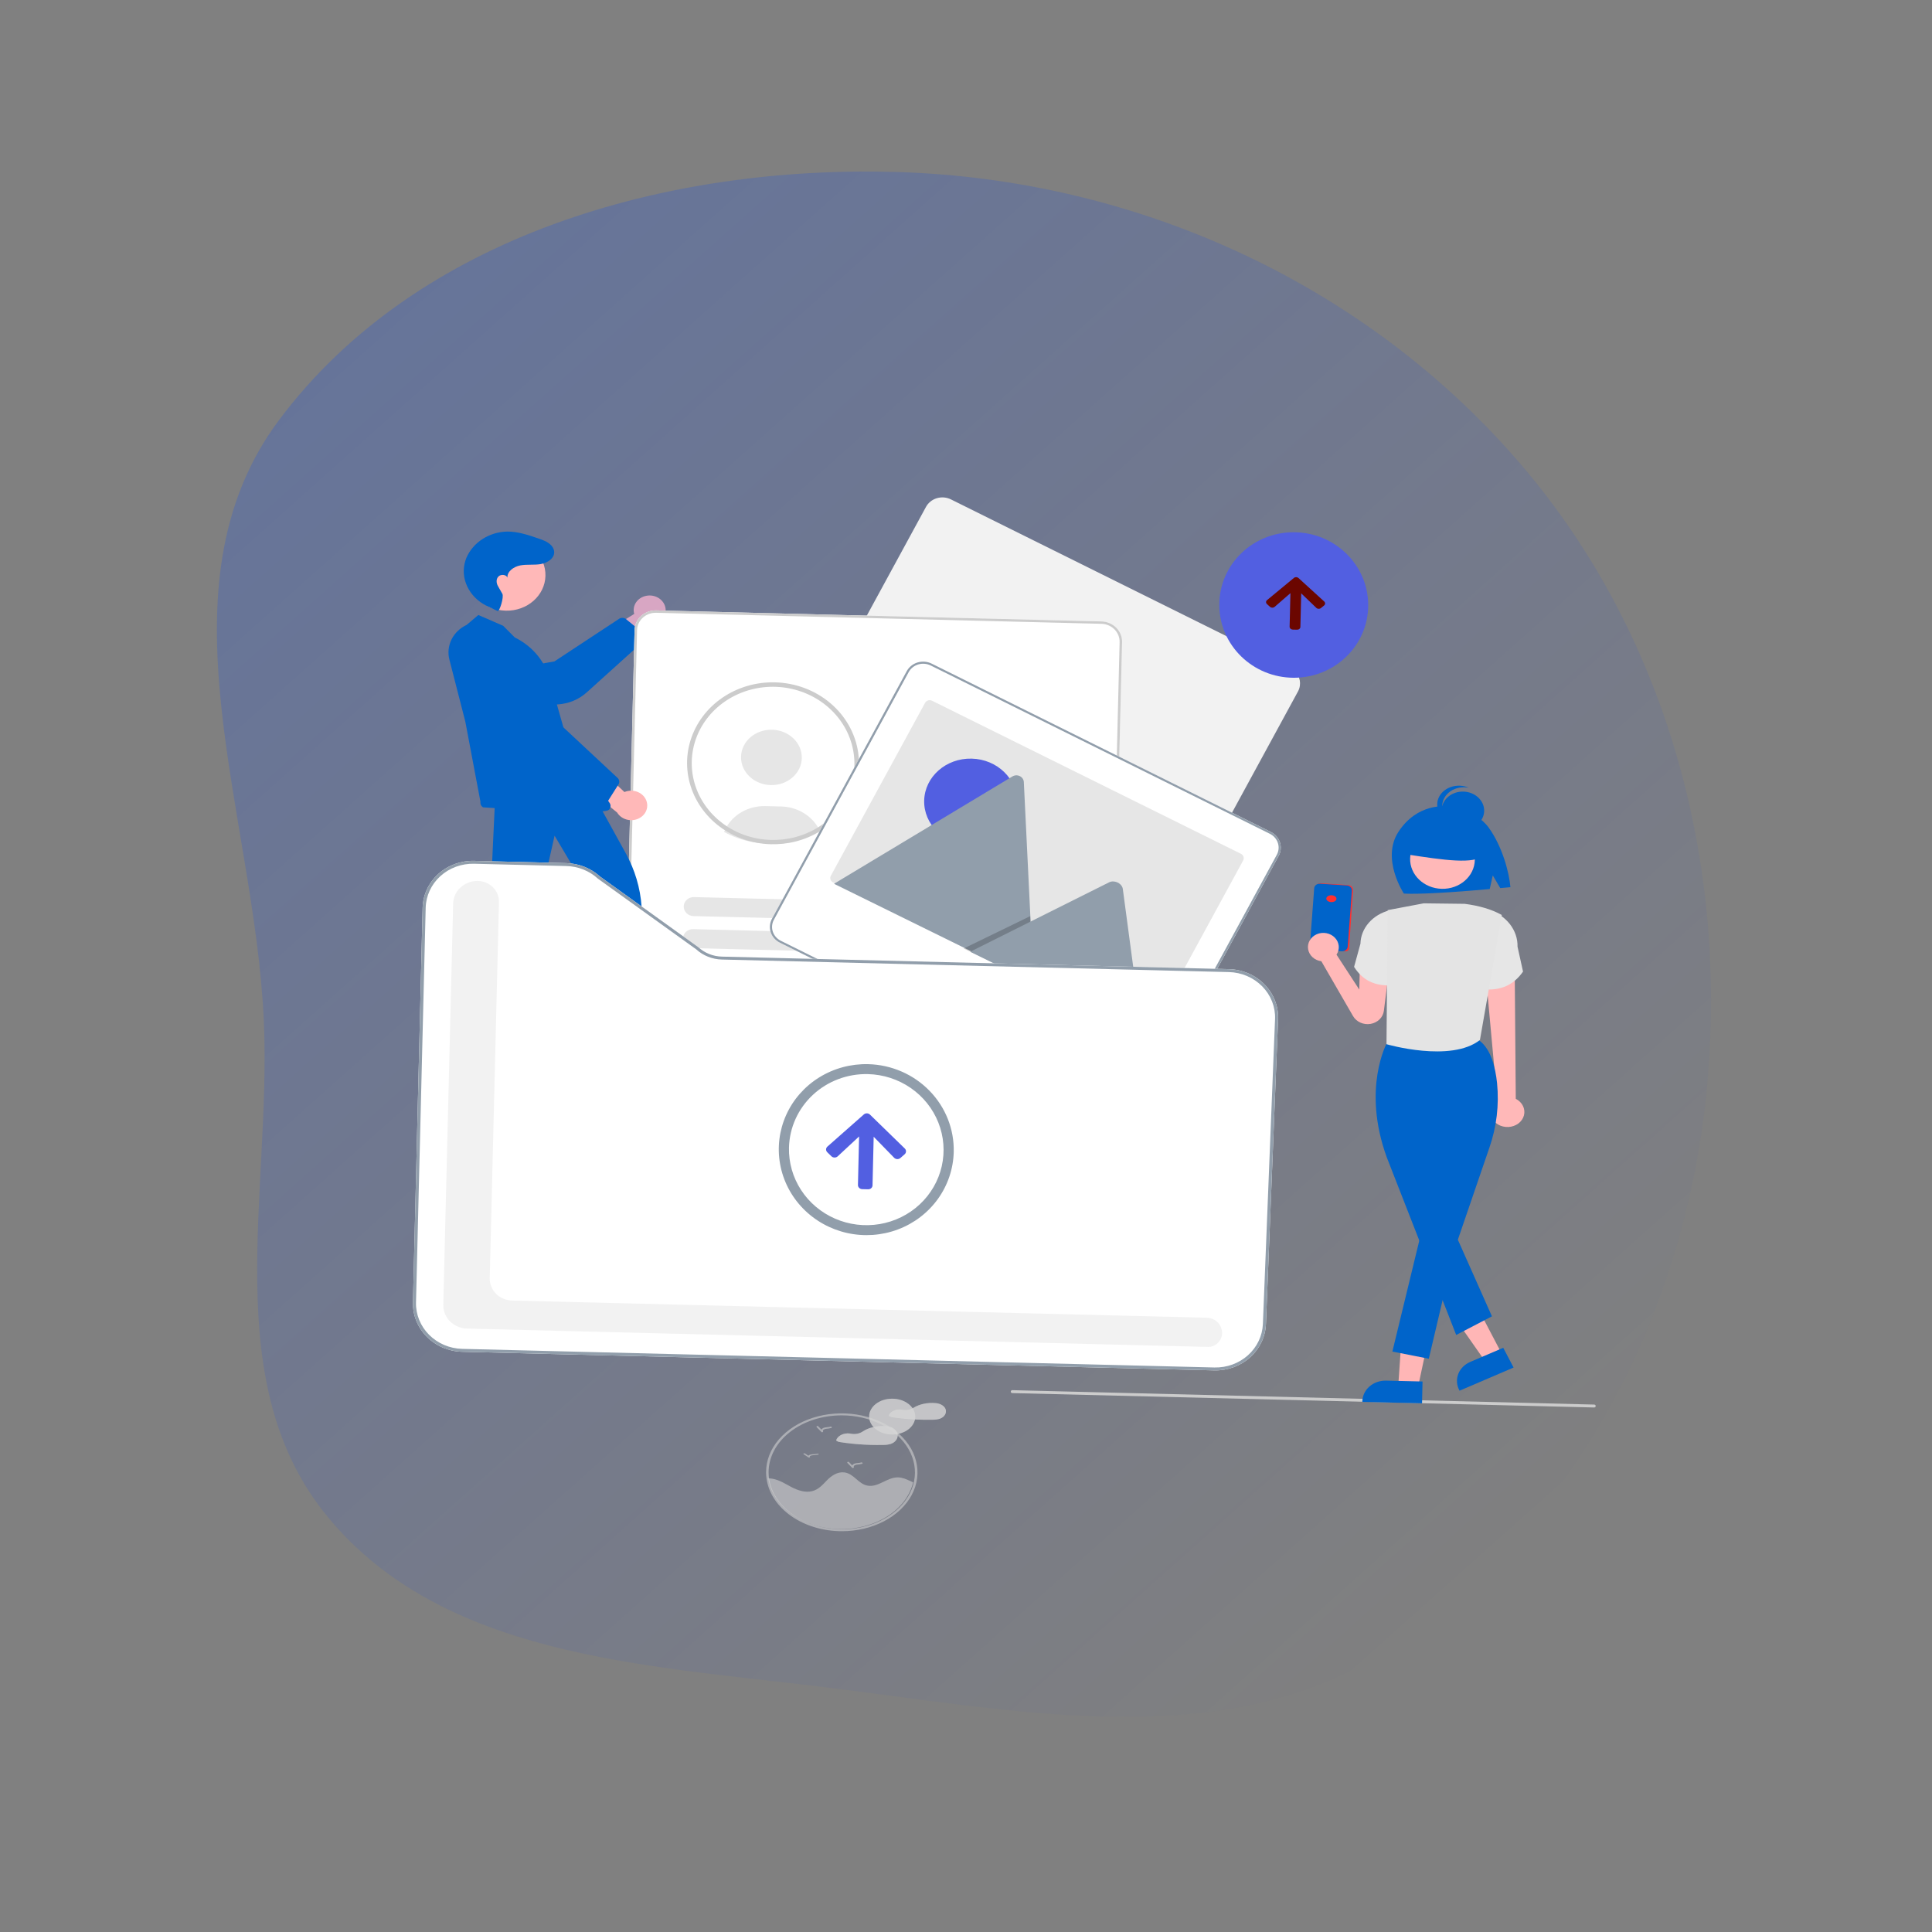 <svg width="100%" height="100%" viewBox="0 0 300 300" fill="none" xmlns="http://www.w3.org/2000/svg"><rect x="0" y="0" width="300" height="300" fill="#808080" stroke="none"/><g clip-path="url(#clip0_22_3)"><path d="M100.65 92.476C100.291 92.504 99.942 92.604 99.63 92.769C99.317 92.934 99.048 93.161 98.841 93.433C98.634 93.705 98.495 94.015 98.433 94.343C98.371 94.67 98.387 95.007 98.481 95.328L91.227 99.851L95.445 101.465L101.688 96.922C102.263 96.743 102.746 96.376 103.045 95.889C103.344 95.403 103.439 94.831 103.311 94.283C103.183 93.735 102.841 93.249 102.351 92.915C101.861 92.582 101.256 92.426 100.65 92.476L100.65 92.476Z" fill="#FFB8B8"></path><path fill-rule="evenodd" clip-rule="evenodd" d="M43.341 65.21C64.734 36.604 103.53 25.607 139.432 26.714C176.076 27.843 211.269 43.662 235.312 71.127C258.958 98.138 268.601 134.502 264.934 170.077C261.442 203.955 244.789 236.693 216.29 255.672C190.575 272.797 157.861 265.578 127.104 261.864C99.414 258.521 68.798 257.06 51.034 235.721C33.685 214.881 42.178 185.38 40.961 158.388C39.505 126.121 23.947 91.144 43.341 65.21Z" fill="url(#paint0_linear_22_3)" fill-opacity="0.2"></path><path d="M99.943 99.542L91.084 107.536C89.87 108.625 88.289 109.277 86.614 109.379L75.894 110.034C75.501 110.06 75.106 110.011 74.733 109.89C74.359 109.77 74.016 109.58 73.721 109.332C73.314 108.994 73.015 108.555 72.86 108.065C72.705 107.575 72.7 107.055 72.845 106.563C72.99 106.071 73.279 105.629 73.679 105.286C74.08 104.943 74.575 104.714 75.108 104.624L86.091 102.702L96.211 96.037C96.351 95.967 96.509 95.933 96.667 95.938C96.826 95.943 96.981 95.987 97.116 96.065L99.771 98.221C99.931 98.309 100.059 98.442 100.136 98.602C100.212 98.762 100.234 98.94 100.198 99.111C100.162 99.276 100.073 99.427 99.943 99.542Z" fill="#0064CA"></path><path d="M201.844 106.478C201.921 105.919 201.817 105.35 201.543 104.85C201.27 104.349 200.842 103.94 200.317 103.679L147.66 77.546C147.325 77.38 146.959 77.278 146.583 77.246C146.207 77.214 145.829 77.254 145.469 77.361C145.11 77.469 144.776 77.643 144.488 77.874C144.199 78.105 143.961 78.388 143.788 78.707L143.787 78.709L122.852 117.175C122.503 117.82 122.436 118.57 122.667 119.263C122.897 119.956 123.406 120.534 124.082 120.87L176.74 147.003C177.417 147.337 178.204 147.403 178.93 147.185C179.656 146.967 180.262 146.484 180.613 145.84L201.547 107.374C201.7 107.094 201.8 106.791 201.844 106.478Z" fill="#F2F2F2"></path><path d="M168.683 192.184L99.549 190.473C98.679 190.451 97.853 190.1 97.251 189.498C96.65 188.897 96.324 188.093 96.343 187.264L98.537 97.832C98.558 97.002 98.924 96.216 99.554 95.644C100.184 95.073 101.026 94.764 101.897 94.784L171.031 96.495C171.901 96.517 172.727 96.868 173.328 97.47C173.929 98.071 174.256 98.875 174.237 99.705L172.043 189.137C172.022 189.966 171.656 190.752 171.026 191.324C170.396 191.895 169.554 192.204 168.683 192.184Z" fill="white"></path><path d="M119.68 121.907C122.285 121.972 124.445 120.1 124.503 117.727C124.561 115.353 122.496 113.377 119.891 113.312C117.285 113.248 115.126 115.12 115.068 117.493C115.009 119.867 117.074 121.843 119.68 121.907Z" fill="#E6E6E6"></path><path d="M112.43 129.182C113.076 129.544 113.754 129.854 114.456 130.109L114.58 130.152C115.994 130.652 117.489 130.926 119.001 130.961C119.305 130.969 119.598 130.966 119.872 130.954C120.539 130.932 121.203 130.864 121.858 130.749C122.218 130.686 122.577 130.608 122.924 130.518C123.008 130.497 123.086 130.477 123.171 130.454C124.589 130.066 125.926 129.463 127.13 128.669C127.039 128.5 126.939 128.335 126.83 128.176C126.243 127.297 125.429 126.568 124.463 126.054C123.497 125.54 122.409 125.257 121.297 125.23L118.86 125.17C117.574 125.139 116.307 125.451 115.21 126.069C114.113 126.687 113.231 127.586 112.671 128.658C112.581 128.829 112.501 129.004 112.43 129.182Z" fill="#E6E6E6"></path><path d="M120.858 130.617C120.669 130.623 120.487 130.667 120.329 130.745C121.121 130.727 121.91 130.663 122.687 130.554L120.858 130.617Z" fill="#0064CA"></path><path d="M120.344 105.954C117.405 105.881 114.526 106.725 112.154 108.353C109.781 109.981 108.049 112.303 107.224 114.959C106.4 117.614 106.53 120.455 107.594 123.039C108.659 125.624 110.598 127.807 113.111 129.252C113.778 129.637 114.48 129.966 115.209 130.234L115.333 130.278C116.739 130.781 118.225 131.057 119.727 131.093C120.018 131.1 120.308 131.098 120.595 131.085C121.257 131.063 121.917 130.993 122.568 130.878C122.932 130.812 123.29 130.733 123.628 130.644C123.711 130.623 123.788 130.602 123.873 130.579C126.916 129.728 129.533 127.88 131.254 125.369C132.975 122.858 133.687 119.848 133.262 116.881C132.837 113.913 131.302 111.183 128.934 109.18C126.566 107.177 123.52 106.033 120.344 105.954L120.344 105.954ZM127.547 128.131C126.375 128.939 125.064 129.551 123.67 129.938C123.595 129.959 123.517 129.98 123.44 130.001C123.118 130.085 122.78 130.159 122.433 130.22C121.817 130.331 121.192 130.397 120.565 130.418C120.294 130.43 120.017 130.432 119.743 130.425C118.321 130.391 116.915 130.13 115.583 129.655L115.467 129.613C114.742 129.348 114.045 129.018 113.386 128.629C111.089 127.28 109.31 125.275 108.31 122.907C107.31 120.539 107.141 117.934 107.829 115.474C108.517 113.014 110.025 110.83 112.131 109.241C114.238 107.653 116.831 106.745 119.532 106.65C122.232 106.554 124.896 107.278 127.132 108.713C129.369 110.149 131.06 112.221 131.957 114.625C132.854 117.029 132.91 119.638 132.116 122.069C131.322 124.5 129.721 126.625 127.547 128.131L127.547 128.131Z" fill="#CCCCCC"></path><path d="M168.683 192.184L99.549 190.473C98.679 190.451 97.853 190.1 97.251 189.498C96.65 188.897 96.324 188.093 96.343 187.264L98.537 97.832C98.558 97.002 98.924 96.216 99.554 95.644C100.184 95.073 101.026 94.764 101.897 94.784L171.031 96.495C171.901 96.517 172.727 96.868 173.328 97.47C173.929 98.071 174.256 98.875 174.237 99.705L172.043 189.137C172.022 189.966 171.656 190.752 171.026 191.324C170.396 191.895 169.554 192.204 168.683 192.184ZM101.888 95.153C101.12 95.134 100.376 95.407 99.82 95.911C99.265 96.415 98.942 97.109 98.923 97.841L96.729 187.273C96.712 188.005 97.001 188.714 97.531 189.245C98.061 189.776 98.79 190.085 99.558 190.105L168.692 191.816C169.46 191.834 170.204 191.561 170.759 191.057C171.315 190.553 171.638 189.859 171.657 189.127L173.851 99.695C173.868 98.963 173.579 98.254 173.049 97.723C172.519 97.192 171.79 96.883 171.022 96.863L101.888 95.153Z" fill="#CCCCCC"></path><path d="M157.149 119.393L137.301 118.902C136.885 118.892 136.489 118.726 136.201 118.442C135.914 118.159 135.757 117.779 135.767 117.388C135.777 116.997 135.951 116.626 136.252 116.357C136.554 116.088 136.957 115.942 137.373 115.952L157.221 116.443C157.638 116.454 158.033 116.619 158.321 116.903C158.609 117.187 158.765 117.566 158.755 117.957C158.746 118.348 158.571 118.719 158.27 118.988C157.969 119.258 157.565 119.403 157.149 119.393Z" fill="#E6E6E6"></path><path d="M163.378 124.527L137.172 123.879C136.757 123.869 136.364 123.703 136.077 123.42C135.791 123.136 135.635 122.757 135.645 122.365C135.655 121.974 135.828 121.603 136.128 121.334C136.428 121.065 136.83 120.919 137.244 120.929L163.45 121.578C163.865 121.588 164.259 121.753 164.545 122.037C164.832 122.321 164.987 122.7 164.977 123.091C164.968 123.482 164.794 123.853 164.494 124.123C164.194 124.392 163.793 124.538 163.378 124.527Z" fill="#E6E6E6"></path><path d="M156.548 143.46L107.686 142.251C107.274 142.24 106.884 142.075 106.599 141.791C106.315 141.508 106.161 141.129 106.17 140.737C106.18 140.346 106.353 139.975 106.65 139.706C106.948 139.437 107.347 139.291 107.758 139.301L156.621 140.51C157.032 140.52 157.423 140.685 157.708 140.969C157.992 141.253 158.146 141.632 158.137 142.023C158.127 142.414 157.954 142.785 157.657 143.055C157.359 143.324 156.96 143.47 156.548 143.46Z" fill="#E6E6E6"></path><path d="M162.772 148.594L107.562 147.228C107.151 147.218 106.761 147.052 106.477 146.769C106.193 146.485 106.039 146.106 106.048 145.715C106.058 145.323 106.23 144.952 106.528 144.683C106.825 144.414 107.224 144.268 107.635 144.278L162.844 145.644C163.256 145.654 163.646 145.82 163.93 146.103C164.214 146.387 164.368 146.766 164.359 147.157C164.349 147.549 164.177 147.92 163.879 148.189C163.581 148.458 163.183 148.604 162.772 148.594Z" fill="#E6E6E6"></path><path d="M156.146 159.876L107.283 158.667C106.872 158.657 106.481 158.492 106.196 158.208C105.912 157.924 105.758 157.545 105.767 157.154C105.777 156.763 105.95 156.392 106.248 156.123C106.546 155.853 106.944 155.708 107.356 155.718L156.218 156.927C156.63 156.937 157.021 157.102 157.305 157.386C157.589 157.67 157.744 158.049 157.734 158.44C157.724 158.831 157.552 159.202 157.254 159.472C156.956 159.741 156.557 159.886 156.146 159.876Z" fill="#E6E6E6"></path><path d="M162.369 165.011L107.16 163.644C106.749 163.634 106.358 163.469 106.074 163.185C105.79 162.902 105.636 162.523 105.645 162.131C105.655 161.74 105.828 161.369 106.125 161.1C106.423 160.83 106.821 160.685 107.232 160.695L162.442 162.061C162.853 162.071 163.243 162.236 163.527 162.52C163.811 162.804 163.966 163.183 163.956 163.574C163.946 163.965 163.774 164.336 163.476 164.606C163.179 164.875 162.781 165.021 162.369 165.011Z" fill="#E6E6E6"></path><path d="M155.743 176.293L106.881 175.084C106.469 175.074 106.078 174.909 105.794 174.625C105.509 174.341 105.355 173.962 105.365 173.571C105.374 173.18 105.547 172.809 105.845 172.539C106.143 172.27 106.541 172.124 106.953 172.135L155.815 173.344C156.227 173.354 156.618 173.519 156.902 173.803C157.186 174.086 157.341 174.466 157.331 174.857C157.322 175.248 157.149 175.619 156.851 175.888C156.553 176.158 156.155 176.303 155.743 176.293Z" fill="#E6E6E6"></path><path d="M161.967 181.427L106.757 180.061C106.346 180.051 105.955 179.886 105.671 179.602C105.387 179.318 105.233 178.939 105.243 178.548C105.252 178.157 105.425 177.786 105.722 177.517C106.02 177.247 106.418 177.102 106.829 177.112L162.039 178.478C162.45 178.488 162.84 178.654 163.123 178.938C163.407 179.221 163.561 179.6 163.551 179.991C163.542 180.382 163.37 180.752 163.072 181.022C162.775 181.291 162.378 181.437 161.967 181.427Z" fill="#E6E6E6"></path><path d="M198.858 131.981C198.935 131.422 198.83 130.854 198.557 130.353C198.284 129.852 197.856 129.443 197.331 129.182L144.674 103.049C144.339 102.883 143.973 102.781 143.597 102.749C143.221 102.718 142.843 102.757 142.483 102.865C142.124 102.972 141.79 103.147 141.502 103.378C141.213 103.608 140.975 103.891 140.801 104.21L140.8 104.212L119.866 142.679C119.517 143.323 119.45 144.074 119.681 144.766C119.911 145.459 120.42 146.037 121.096 146.374L173.754 172.506C174.43 172.841 175.218 172.906 175.944 172.689C176.67 172.471 177.275 171.987 177.627 171.343L198.561 132.877C198.714 132.597 198.814 132.294 198.858 131.981Z" fill="white"></path><path d="M198.858 131.981C198.935 131.422 198.83 130.854 198.557 130.353C198.284 129.852 197.856 129.443 197.331 129.182L144.674 103.049C144.339 102.883 143.973 102.781 143.597 102.749C143.221 102.718 142.843 102.757 142.483 102.865C142.124 102.972 141.79 103.147 141.502 103.378C141.213 103.608 140.975 103.891 140.801 104.21L140.8 104.212L119.866 142.679C119.517 143.323 119.45 144.074 119.681 144.766C119.911 145.459 120.42 146.037 121.096 146.374L173.754 172.506C174.43 172.841 175.218 172.906 175.944 172.689C176.67 172.471 177.275 171.987 177.627 171.343L198.561 132.877C198.714 132.597 198.814 132.294 198.858 131.981ZM177.327 171.195C177.017 171.762 176.483 172.189 175.842 172.381C175.201 172.574 174.506 172.516 173.909 172.22L121.251 146.088C120.655 145.791 120.206 145.281 120.002 144.67C119.799 144.059 119.858 143.396 120.166 142.828L141.101 104.361C141.41 103.793 141.944 103.366 142.585 103.174C143.226 102.982 143.921 103.04 144.518 103.335L197.176 129.468C197.772 129.765 198.221 130.275 198.425 130.886C198.628 131.497 198.569 132.159 198.261 132.728L177.327 171.195Z" fill="#919EAB"></path><path d="M193.039 133.61L178.402 160.469C178.304 160.648 178.135 160.783 177.933 160.844C177.73 160.905 177.511 160.886 177.322 160.793L177.322 160.793L129.355 137.02C129.321 137.004 129.288 136.984 129.257 136.962C129.101 136.855 128.99 136.698 128.945 136.52C128.9 136.342 128.924 136.154 129.012 135.991L143.649 109.132C143.698 109.043 143.764 108.964 143.844 108.9C143.925 108.836 144.018 108.787 144.118 108.757C144.218 108.727 144.324 108.716 144.429 108.725C144.533 108.733 144.635 108.762 144.729 108.808L192.696 132.581C192.884 132.674 193.027 132.835 193.091 133.028C193.155 133.221 193.137 133.43 193.039 133.609L193.039 133.609L193.039 133.61Z" fill="#E6E6E6"></path><path d="M150.553 131.176C154.536 131.274 157.838 128.36 157.928 124.666C158.019 120.972 154.864 117.898 150.881 117.799C146.899 117.701 143.597 120.615 143.506 124.309C143.416 128.003 146.571 131.077 150.553 131.176Z" fill="#525FE1"></path><path d="M160.486 152.473L129.627 137.293C129.588 137.275 129.551 137.253 129.516 137.228L157.201 120.568C157.372 120.463 157.569 120.403 157.772 120.394C157.976 120.385 158.178 120.427 158.359 120.516C158.54 120.605 158.693 120.738 158.802 120.9C158.911 121.063 158.972 121.25 158.98 121.443L159.991 142.259L160.04 143.256L160.486 152.473Z" fill="#919EAB"></path><path opacity="0.2" d="M160.485 152.472L149.639 147.282L158.961 142.749L159.632 142.422L159.968 142.259L160.019 143.255L160.485 152.472Z" fill="black"></path><path d="M177.406 160.919L150.651 147.788L159.734 143.248L160.388 142.921L172.225 137.004C173.001 136.617 174.088 137.102 174.317 137.886C174.333 137.939 174.344 137.993 174.352 138.048L177.406 160.919Z" fill="#919EAB"></path><path d="M94.835 161.251L98.046 161.33L99.837 150.672L95.097 150.555L94.835 161.251Z" fill="#FFB8B8"></path><path d="M94.119 160.328L100.103 160.476L100.103 160.476C100.604 160.488 101.097 160.591 101.555 160.777C102.014 160.963 102.428 161.23 102.774 161.562C103.12 161.894 103.392 162.285 103.573 162.712C103.754 163.139 103.842 163.594 103.83 164.051L103.828 164.164L94.031 163.922L94.119 160.328Z" fill="#0064CA"></path><path d="M72.398 158.93L75.592 159.571L79.804 148.854L75.09 147.907L72.398 158.93Z" fill="#FFB8B8"></path><path d="M71.888 157.835L78.047 159.095L78.047 159.095C78.562 159.2 79.05 159.398 79.483 159.675C79.916 159.953 80.286 160.306 80.57 160.713C80.855 161.121 81.049 161.575 81.142 162.051C81.235 162.526 81.225 163.013 81.112 163.484L81.084 163.601L71 161.538L71.888 157.835Z" fill="#0064CA"></path><path d="M100.414 124.467C100.319 124.146 100.149 123.847 99.915 123.591C99.681 123.336 99.389 123.131 99.06 122.99C98.731 122.849 98.372 122.775 98.01 122.775C97.647 122.775 97.289 122.847 96.961 122.988L90.795 117.182L89.824 121.284L95.828 126.169C96.124 126.659 96.606 127.034 97.182 127.223C97.758 127.411 98.389 127.399 98.954 127.189C99.519 126.979 99.98 126.586 100.249 126.085C100.518 125.583 100.577 125.007 100.414 124.467Z" fill="#FFB8B8"></path><path d="M78.531 94.825C81.861 94.907 84.622 92.486 84.697 89.418C84.772 86.349 82.134 83.795 78.803 83.713C75.473 83.63 72.712 86.051 72.637 89.119C72.562 92.188 75.2 94.742 78.531 94.825Z" fill="#FFB8B8"></path><path d="M77.258 94.878C77.574 95.015 78.284 92.679 78.003 92.201C77.586 91.491 77.611 91.497 77.334 91.027C77.057 90.557 77.008 89.921 77.392 89.523C77.775 89.125 78.639 89.201 78.797 89.716C78.711 88.743 79.765 87.989 80.796 87.795C81.828 87.602 82.906 87.764 83.942 87.595C85.145 87.398 86.413 86.499 85.965 85.268C85.888 85.063 85.77 84.873 85.617 84.709C85.08 84.12 84.314 83.856 83.565 83.6C82.007 83.067 80.406 82.527 78.748 82.541C77.382 82.573 76.056 82.974 74.934 83.694C73.812 84.415 72.943 85.423 72.432 86.597C72.311 86.89 72.215 87.193 72.145 87.501C71.507 90.32 73.214 93.158 76.072 94.308L77.258 94.878Z" fill="#0064CA"></path><path d="M75.014 125.362C74.866 125.273 74.748 125.145 74.676 124.993C74.603 124.842 74.58 124.674 74.607 124.511L72.249 112.026L69.783 102.428L69.783 102.428C69.512 101.376 69.629 100.27 70.114 99.291C70.599 98.312 71.423 97.519 72.452 97.041L74.276 95.495L78.131 97.171L79.938 98.987C81.25 99.628 82.406 100.52 83.331 101.606C84.257 102.692 84.931 103.947 85.312 105.291L88.045 114.923L94.663 124.69C94.773 124.852 94.822 125.045 94.801 125.237C94.78 125.429 94.691 125.608 94.548 125.746C93.571 126.688 75.014 125.362 75.014 125.362Z" fill="#0064CA"></path><path d="M92.947 124.923L82.937 118.08C81.573 117.141 80.602 115.786 80.193 114.25L77.573 104.416C77.475 104.056 77.456 103.681 77.516 103.314C77.575 102.947 77.713 102.596 77.921 102.28C78.203 101.844 78.612 101.491 79.1 101.263C79.587 101.035 80.134 100.94 80.678 100.99C81.221 101.04 81.74 101.232 82.172 101.544C82.606 101.857 82.936 102.277 83.126 102.756L87.127 112.615L95.965 120.857C96.064 120.975 96.128 121.115 96.151 121.263C96.174 121.411 96.156 121.563 96.097 121.702L94.306 124.536C94.242 124.7 94.125 124.841 93.971 124.94C93.817 125.038 93.633 125.089 93.446 125.085C93.266 125.08 93.091 125.024 92.947 124.923Z" fill="#0064CA"></path><path d="M71.14 157.242C71.06 157.129 71.011 156.999 70.995 156.864C70.98 156.728 70.999 156.592 71.052 156.465L76.107 140.583L76.836 124.916L92.559 124.289L92.635 124.286L97.165 132.49C98.583 135.055 99.421 137.869 99.625 140.752L100.787 156.904C100.806 157.123 100.732 157.341 100.582 157.509C100.432 157.677 100.218 157.783 99.986 157.804L95.242 158.112C95.013 158.132 94.785 158.067 94.606 157.931C94.426 157.795 94.31 157.599 94.282 157.384L92.761 140.962L86.116 129.765L83.51 141.316L78.308 157.228C78.241 157.387 78.125 157.522 77.974 157.616C77.824 157.711 77.646 157.759 77.465 157.756L71.856 157.62C71.713 157.617 71.573 157.581 71.448 157.515C71.323 157.449 71.218 157.356 71.14 157.242Z" fill="#0064CA"></path><path d="M188.581 212.794L71.753 209.903C69.682 209.85 67.715 209.014 66.285 207.578C64.854 206.142 64.077 204.224 64.123 202.245L65.627 140.942C65.678 138.963 66.549 137.086 68.047 135.723C69.546 134.36 71.552 133.622 73.623 133.671L87.947 134.025C89.891 134.072 91.748 134.81 93.154 136.096L108.428 147.078C109.419 147.988 110.729 148.51 112.101 148.543L190.835 150.491C191.87 150.517 192.891 150.739 193.837 151.145C194.783 151.55 195.635 152.131 196.345 152.854C197.054 153.577 197.607 154.427 197.97 155.355C198.333 156.282 198.5 157.27 198.461 158.259L196.573 205.632C196.486 207.589 195.602 209.434 194.108 210.773C192.614 212.111 190.63 212.837 188.581 212.794Z" fill="white"></path><path d="M187.657 209.15L72.517 206.301C71.518 206.275 70.569 205.871 69.879 205.179C69.188 204.486 68.813 203.561 68.835 202.606L70.364 140.301C70.388 139.346 70.809 138.441 71.532 137.783C72.255 137.126 73.223 136.77 74.223 136.793C75.107 136.816 75.946 137.173 76.557 137.786C77.167 138.398 77.499 139.216 77.479 140.061L76.046 198.484C76.025 199.379 76.377 200.246 77.024 200.895C77.671 201.544 78.56 201.922 79.497 201.947L187.379 204.616C187.915 204.623 188.434 204.802 188.852 205.124C189.27 205.446 189.563 205.891 189.686 206.39C189.824 206.864 189.793 207.368 189.597 207.822C189.401 208.276 189.051 208.654 188.603 208.895C188.319 209.062 187.991 209.151 187.657 209.15Z" fill="#F2F2F2"></path><path d="M129.089 179.533L128.475 178.936C128.348 178.819 128.275 178.661 128.273 178.496C128.271 178.331 128.34 178.172 128.465 178.055C128.475 178.045 128.485 178.036 128.496 178.027L134.121 173.063C134.183 173.005 134.256 172.958 134.337 172.927C134.419 172.895 134.506 172.879 134.594 172.878C134.682 172.878 134.77 172.893 134.851 172.924C134.933 172.955 135.008 173.001 135.071 173.058C135.082 173.068 135.092 173.078 135.101 173.088L140.487 178.331C140.55 178.39 140.599 178.461 140.633 178.538C140.667 178.615 140.685 178.697 140.684 178.78C140.684 178.863 140.666 178.945 140.631 179.021C140.597 179.097 140.546 179.166 140.483 179.225L140.465 179.24L139.824 179.805C139.761 179.863 139.685 179.909 139.602 179.94C139.52 179.971 139.431 179.986 139.341 179.986C139.252 179.985 139.163 179.967 139.081 179.935C138.998 179.902 138.923 179.855 138.86 179.796L138.844 179.78L135.664 176.516L135.486 184.062C135.485 184.144 135.466 184.225 135.431 184.301C135.396 184.376 135.345 184.444 135.281 184.501C135.218 184.558 135.142 184.603 135.06 184.633C134.977 184.663 134.889 184.677 134.8 184.676L134.795 184.676L133.888 184.652C133.708 184.648 133.536 184.577 133.411 184.455C133.286 184.333 133.218 184.171 133.222 184.003L133.399 176.467L130.069 179.563C129.94 179.68 129.766 179.744 129.585 179.741C129.405 179.739 129.232 179.67 129.105 179.549L129.089 179.533Z" fill="#525FE1"></path><path d="M134.789 166.787C137.163 166.848 139.467 167.596 141.41 168.935C143.354 170.275 144.849 172.146 145.707 174.312C146.565 176.478 146.747 178.842 146.231 181.105C145.714 183.368 144.522 185.429 142.805 187.025C141.088 188.622 138.924 189.684 136.585 190.077C134.247 190.469 131.839 190.175 129.667 189.231C127.495 188.287 125.656 186.735 124.383 184.773C123.109 182.81 122.459 180.525 122.513 178.205C122.589 175.096 123.924 172.147 126.226 170.006C128.527 167.866 131.607 166.708 134.789 166.787ZM134.826 165.243C132.14 165.174 129.496 165.885 127.228 167.286C124.961 168.686 123.171 170.714 122.086 173.113C121.002 175.511 120.67 178.173 121.134 180.76C121.597 183.348 122.835 185.746 124.691 187.651C126.547 189.556 128.937 190.882 131.559 191.462C134.181 192.042 136.918 191.85 139.423 190.909C141.928 189.969 144.089 188.322 145.633 186.178C147.176 184.034 148.033 181.489 148.095 178.864C148.177 175.344 146.826 171.932 144.337 169.378C141.849 166.823 138.427 165.336 134.826 165.243Z" fill="#919EAB"></path><path d="M188.581 212.794L71.753 209.903C69.682 209.85 67.715 209.014 66.285 207.578C64.854 206.142 64.077 204.224 64.123 202.245L65.627 140.942C65.678 138.963 66.549 137.086 68.047 135.723C69.546 134.36 71.552 133.622 73.623 133.671L87.947 134.025C89.891 134.072 91.748 134.81 93.154 136.096L108.428 147.078C109.419 147.988 110.729 148.51 112.101 148.543L190.835 150.491C191.87 150.517 192.891 150.739 193.837 151.145C194.783 151.55 195.635 152.131 196.345 152.854C197.054 153.577 197.607 154.427 197.97 155.355C198.333 156.282 198.5 157.27 198.461 158.259L196.573 205.632C196.486 207.589 195.602 209.434 194.108 210.773C192.614 212.111 190.63 212.837 188.581 212.794ZM73.612 134.123C71.666 134.077 69.782 134.77 68.374 136.051C66.966 137.332 66.148 139.095 66.101 140.954L64.597 202.257C64.553 204.116 65.284 205.918 66.627 207.266C67.971 208.615 69.818 209.401 71.764 209.451L188.592 212.342C190.517 212.382 192.381 211.7 193.784 210.443C195.187 209.185 196.018 207.452 196.1 205.613L197.988 158.24C198.025 157.311 197.868 156.384 197.527 155.512C197.185 154.641 196.666 153.842 196 153.163C195.333 152.484 194.532 151.938 193.644 151.557C192.755 151.176 191.796 150.968 190.824 150.944L112.09 148.996C110.605 148.96 109.186 148.396 108.111 147.414L92.837 136.432C91.515 135.218 89.766 134.521 87.936 134.478L73.612 134.123Z" fill="#919EAB"></path><path d="M247.537 218.553L157.185 216.318C157.122 216.316 157.063 216.291 157.019 216.247C156.976 216.204 156.952 216.146 156.954 216.086C156.955 216.026 156.981 215.969 157.027 215.928C157.072 215.886 157.133 215.864 157.196 215.865L247.548 218.101C247.611 218.103 247.67 218.128 247.714 218.171C247.757 218.215 247.781 218.273 247.779 218.333C247.778 218.393 247.751 218.45 247.706 218.491C247.66 218.533 247.6 218.555 247.537 218.553Z" fill="#CCCCCC"></path><path d="M231.174 128.525C228.968 125.469 224.462 125.218 224.462 125.218C224.462 125.218 220.078 124.671 217.147 129.17C214.415 133.363 217.988 138.747 217.988 138.747C218.718 138.806 221.881 138.902 231.323 138.049L231.797 135.933L232.959 137.902C233.464 137.857 233.988 137.81 234.537 137.762C234.345 135.5 233.296 131.465 231.174 128.525Z" fill="#0064CA"></path><path d="M235.369 170.622L235.209 151.196L230.84 152.77L232.488 170.761C232.03 171.06 231.694 171.482 231.53 171.966C231.366 172.45 231.383 172.968 231.578 173.445C231.773 173.921 232.136 174.33 232.612 174.61C233.088 174.89 233.653 175.026 234.222 174.999C234.791 174.971 235.333 174.781 235.768 174.457C236.204 174.133 236.508 173.692 236.637 173.2C236.766 172.708 236.712 172.191 236.484 171.727C236.255 171.262 235.864 170.875 235.369 170.622Z" fill="#FFB8B8"></path><path d="M230.193 153.594C233.014 153.907 235.07 152.922 236.495 150.867L235.641 146.996C235.672 145.744 235.252 144.514 234.442 143.483C233.631 142.453 232.473 141.676 231.136 141.266L230.635 141.112L230.193 153.594Z" fill="#E6E6E6"></path><path d="M208.929 147.727C208.892 147.726 208.855 147.721 208.819 147.714L203.597 147.506L203.588 147.391L203.588 147.386L204.256 137.848C204.263 137.751 204.292 137.655 204.341 137.568C204.39 137.481 204.457 137.403 204.54 137.339C204.623 137.275 204.719 137.226 204.824 137.196C204.928 137.165 205.038 137.153 205.148 137.16L209.328 137.429C209.438 137.436 209.546 137.462 209.644 137.506C209.743 137.55 209.831 137.61 209.904 137.684C209.976 137.758 210.032 137.844 210.067 137.936C210.102 138.029 210.117 138.127 210.109 138.224L209.475 147.284C209.467 147.406 209.405 147.52 209.303 147.603C209.201 147.685 209.067 147.73 208.929 147.727L208.929 147.727Z" fill="#FF3030"></path><path d="M208.375 147.72C208.361 147.719 208.348 147.719 208.334 147.718L204.237 147.454C204.004 147.439 203.787 147.342 203.633 147.186C203.48 147.029 203.402 146.826 203.417 146.619L204.069 137.912C204.084 137.715 204.187 137.532 204.354 137.403C204.521 137.274 204.739 137.21 204.961 137.224L209.142 137.493C209.363 137.508 209.57 137.599 209.716 137.749C209.863 137.898 209.937 138.092 209.922 138.289L209.27 146.996C209.255 147.196 209.154 147.383 208.987 147.518C208.82 147.653 208.601 147.725 208.375 147.72Z" fill="#0064CA"></path><path d="M206.725 140.078C207.161 140.089 207.521 139.86 207.528 139.566C207.535 139.273 207.187 139.026 206.751 139.015C206.315 139.005 205.955 139.234 205.948 139.527C205.941 139.821 206.289 140.067 206.725 140.078Z" fill="#FF3030"></path><path d="M211.155 150.157L211.069 153.662L207.532 148.236C207.803 147.831 207.924 147.355 207.878 146.88C207.832 146.405 207.62 145.955 207.275 145.599C206.93 145.243 206.47 144.998 205.964 144.903C205.458 144.807 204.932 144.864 204.465 145.067C203.999 145.27 203.616 145.607 203.375 146.028C203.133 146.448 203.046 146.93 203.126 147.402C203.206 147.873 203.449 148.309 203.818 148.644C204.188 148.978 204.664 149.194 205.176 149.259L210.097 157.773C210.354 158.217 210.757 158.574 211.248 158.793C211.739 159.011 212.292 159.08 212.826 158.988C213.361 158.897 213.849 158.65 214.22 158.284C214.591 157.917 214.825 157.451 214.888 156.952L215.676 150.721L211.155 150.157Z" fill="#FFB8B8"></path><path d="M216.092 152.994C213.411 153.156 211.514 152.134 210.262 150.135L211.249 146.533C211.277 145.354 211.732 144.216 212.545 143.285C213.358 142.354 214.489 141.677 215.772 141.353L216.252 141.232L216.092 152.994Z" fill="#E6E6E6"></path><path d="M220.074 215.935L217.102 215.442L217.799 205.298L222.185 206.025L220.074 215.935Z" fill="#FFB6B6"></path><path d="M220.812 217.907L211.546 217.686L211.549 217.58C211.569 216.709 211.969 215.883 212.659 215.284C213.35 214.685 214.275 214.361 215.232 214.383L215.232 214.383L220.891 214.518L220.812 217.907Z" fill="#0064CA"></path><path d="M233.266 210.344L230.665 211.458L224.641 202.859L228.481 201.214L233.266 210.344Z" fill="#FFB6B6"></path><path d="M235.03 212.352L226.638 215.945L226.587 215.848C226.174 215.061 226.122 214.158 226.443 213.338C226.763 212.519 227.43 211.85 228.296 211.479L228.296 211.479L233.422 209.285L235.03 212.352Z" fill="#0064CA"></path><path d="M223.874 138.015C226.648 138.083 228.947 136.084 229.009 133.549C229.072 131.014 226.873 128.903 224.099 128.834C221.325 128.765 219.025 130.765 218.963 133.3C218.901 135.835 221.099 137.946 223.874 138.015Z" fill="#FFB8B8"></path><path d="M230.264 128.95L225.802 126.657L219.544 127.395L218.125 132.617C224.473 133.619 228.869 134.212 230.384 132.821L230.264 128.95Z" fill="#0064CA"></path><path d="M215.364 161.936C215.364 161.936 211.445 169.002 215.332 179.696L226.117 207.29L231.667 204.399L226.374 192.503L231.267 178.223C232.393 174.988 232.799 171.569 232.462 168.176C232.196 165.637 231.5 163.045 229.88 161.706C226.068 158.557 215.364 161.936 215.364 161.936Z" fill="#0064CA"></path><path d="M220.957 190.288L216.207 209.869L221.865 210.984L225.858 194.033L220.957 190.288Z" fill="#0064CA"></path><path d="M227.432 140.347L221.071 140.269L215.475 141.326L215.294 162.145C215.294 162.145 225.294 165.052 229.804 161.486L233.198 142.08C231.583 141.176 229.631 140.631 227.432 140.347Z" fill="#E4E4E4"></path><path d="M227.085 128.799C228.909 128.844 230.42 127.564 230.46 125.94C230.499 124.317 229.053 122.964 227.229 122.918C225.405 122.873 223.895 124.153 223.855 125.777C223.815 127.401 225.261 128.754 227.085 128.799Z" fill="#0064CA"></path><path d="M223.948 125.1C223.958 124.665 224.08 124.239 224.304 123.851C224.529 123.463 224.85 123.124 225.245 122.858C225.64 122.591 226.1 122.405 226.59 122.311C227.08 122.218 227.588 122.22 228.079 122.317C227.648 122.129 227.177 122.022 226.696 122.002C226.216 121.983 225.737 122.053 225.291 122.206C224.845 122.359 224.442 122.593 224.11 122.892C223.778 123.191 223.523 123.548 223.363 123.94C223.202 124.331 223.14 124.748 223.18 125.164C223.221 125.579 223.362 125.983 223.596 126.348C223.829 126.714 224.149 127.033 224.535 127.284C224.921 127.535 225.363 127.713 225.833 127.806C225.256 127.554 224.772 127.166 224.438 126.687C224.105 126.208 223.934 125.658 223.948 125.1Z" fill="#0064CA"></path><path d="M200.905 105.242C207.291 105.249 212.461 100.197 212.454 93.957C212.447 87.718 207.265 82.654 200.879 82.647C194.494 82.64 189.323 87.692 189.33 93.931C189.338 100.171 194.52 105.235 200.905 105.242Z" fill="#525FE1"></path><path d="M141.788 230.179C141.295 232.271 139.857 234.154 137.735 235.485C135.613 236.817 132.948 237.507 130.224 237.432C127.501 237.357 124.9 236.521 122.895 235.076C120.89 233.631 119.614 231.673 119.299 229.559C119.52 229.559 119.74 229.579 119.955 229.618C121.061 229.82 121.962 230.424 122.908 230.918C123.855 231.411 125.02 231.815 126.103 231.546C127.136 231.292 127.773 230.511 128.43 229.84C129.088 229.168 130.036 228.5 131.106 228.634C132.619 228.822 133.261 230.452 134.759 230.696C136.42 230.968 137.754 229.377 139.448 229.408C140.138 229.421 140.767 229.705 141.361 229.981C141.504 230.047 141.645 230.114 141.788 230.179Z" fill="#D6D6D6" fill-opacity="0.56"></path><path d="M130.722 237.765C127.837 237.764 125.051 236.936 122.895 235.44C120.739 233.943 119.365 231.883 119.034 229.652C118.984 229.304 118.958 228.954 118.957 228.604C118.955 226.795 119.642 225.026 120.932 223.523C122.222 222.02 124.056 220.85 126.204 220.159C128.351 219.469 130.714 219.291 132.995 219.646C135.276 220.002 137.371 220.875 139.017 222.157C140.662 223.438 141.784 225.069 142.239 226.845C142.695 228.62 142.464 230.459 141.576 232.13C140.688 233.8 139.183 235.228 137.251 236.231C135.319 237.234 133.047 237.767 130.722 237.765ZM130.701 219.775C127.689 219.774 124.802 220.703 122.673 222.358C120.545 224.014 119.35 226.26 119.349 228.604C119.35 228.943 119.374 229.282 119.423 229.618C119.677 231.313 120.554 232.916 121.95 234.234C123.345 235.551 125.2 236.528 127.29 237.045C129.381 237.562 131.617 237.598 133.73 237.149C135.843 236.699 137.742 235.783 139.199 234.512C140.656 233.24 141.609 231.667 141.941 229.981C142.274 228.296 141.973 226.57 141.075 225.013C140.177 223.455 138.72 222.132 136.879 221.202C135.038 220.273 132.893 219.777 130.701 219.775Z" fill="#D6D6D6" fill-opacity="0.56"></path><path d="M138.542 222.743C140.517 222.746 142.117 221.504 142.115 219.97C142.114 218.437 140.511 217.192 138.535 217.19C136.56 217.187 134.959 218.429 134.961 219.962C134.963 221.496 136.566 222.741 138.542 222.743Z" fill="#D6D6D6" fill-opacity="0.56"></path><path d="M146.804 218.758C146.703 218.525 146.508 218.318 146.242 218.162C145.976 218.006 145.652 217.908 145.309 217.88C145.301 217.879 145.293 217.879 145.285 217.88C145.276 217.878 145.266 217.876 145.256 217.875C144.645 217.82 144.024 217.856 143.435 217.982C142.846 218.109 142.301 218.322 141.838 218.607L141.828 218.614C141.601 218.761 141.325 218.866 141.025 218.917C140.725 218.968 140.411 218.964 140.114 218.905C139.95 218.873 139.78 218.859 139.611 218.865C139.249 218.882 138.903 218.976 138.621 219.137C138.339 219.297 138.134 219.515 138.034 219.761C138.023 219.791 138.026 219.823 138.043 219.851C138.059 219.88 138.089 219.904 138.126 219.92C138.234 219.985 138.362 220.032 138.5 220.055C138.795 220.1 139.093 220.14 139.392 220.178C139.975 220.25 140.561 220.309 141.15 220.354C141.539 220.384 141.929 220.407 142.32 220.425C143.128 220.462 143.939 220.471 144.748 220.454C145.142 220.465 145.535 220.417 145.9 220.312C146.167 220.22 146.395 220.08 146.562 219.906C146.719 219.739 146.821 219.55 146.863 219.351C146.905 219.153 146.885 218.951 146.804 218.758Z" fill="#D6D6D6" fill-opacity="0.56"></path><path d="M139.388 222.807C139.381 222.688 139.354 222.57 139.307 222.456C139.198 222.194 138.987 221.96 138.701 221.785C138.415 221.609 138.066 221.499 137.696 221.468C137.688 221.467 137.68 221.467 137.672 221.468C137.661 221.465 137.65 221.463 137.639 221.462C136.926 221.397 136.203 221.451 135.524 221.62C134.94 221.76 134.403 221.989 133.948 222.293C133.704 222.46 133.406 222.577 133.083 222.635C132.76 222.692 132.422 222.688 132.101 222.622C131.925 222.586 131.742 222.57 131.559 222.577C131.169 222.596 130.797 222.702 130.493 222.883C130.189 223.063 129.969 223.309 129.861 223.585C129.85 223.619 129.853 223.655 129.871 223.687C129.889 223.719 129.92 223.746 129.961 223.765C130.077 223.838 130.214 223.89 130.362 223.916C130.682 223.966 131.002 224.012 131.325 224.054C131.952 224.136 132.583 224.202 133.217 224.253C134.504 224.356 135.8 224.394 137.093 224.366C137.518 224.378 137.941 224.323 138.335 224.205C138.621 224.101 138.867 223.944 139.045 223.748C139.297 223.471 139.418 223.14 139.388 222.807Z" fill="#D6D6D6" fill-opacity="0.56"></path><path d="M138.542 222.743C140.517 222.746 142.117 221.504 142.115 219.97C142.114 218.437 140.511 217.192 138.535 217.19C136.56 217.187 134.959 218.429 134.961 219.962C134.963 221.496 136.566 222.741 138.542 222.743Z" fill="#D6D6D6" fill-opacity="0.56"></path><path d="M146.804 218.758C146.703 218.525 146.508 218.318 146.242 218.162C145.976 218.006 145.652 217.908 145.309 217.88C145.301 217.879 145.293 217.879 145.285 217.88C145.276 217.878 145.266 217.876 145.256 217.875C144.645 217.82 144.024 217.856 143.435 217.982C142.846 218.109 142.301 218.322 141.838 218.607L141.828 218.614C141.601 218.761 141.325 218.866 141.025 218.917C140.725 218.968 140.411 218.964 140.114 218.905C139.95 218.873 139.78 218.859 139.611 218.865C139.249 218.882 138.903 218.976 138.621 219.137C138.339 219.297 138.134 219.515 138.034 219.761C138.023 219.791 138.026 219.823 138.043 219.851C138.059 219.88 138.089 219.904 138.126 219.92C138.234 219.985 138.362 220.032 138.5 220.055C138.795 220.1 139.093 220.14 139.392 220.178C139.975 220.25 140.561 220.309 141.15 220.354C141.539 220.384 141.929 220.407 142.32 220.425C143.128 220.462 143.939 220.471 144.748 220.454C145.142 220.465 145.535 220.417 145.9 220.312C146.167 220.22 146.395 220.08 146.562 219.906C146.719 219.739 146.821 219.55 146.863 219.351C146.905 219.153 146.885 218.951 146.804 218.758Z" fill="#D6D6D6" fill-opacity="0.56"></path><path d="M139.388 222.807C139.381 222.688 139.354 222.57 139.307 222.456C139.198 222.194 138.987 221.96 138.701 221.785C138.415 221.609 138.066 221.499 137.696 221.468C137.688 221.467 137.68 221.467 137.672 221.468C137.661 221.465 137.65 221.463 137.639 221.462C136.926 221.397 136.203 221.451 135.524 221.62C134.94 221.76 134.403 221.989 133.948 222.293C133.704 222.46 133.406 222.577 133.083 222.635C132.76 222.692 132.422 222.688 132.101 222.622C131.925 222.586 131.742 222.57 131.559 222.577C131.169 222.596 130.797 222.702 130.493 222.883C130.189 223.063 129.969 223.309 129.861 223.585C129.85 223.619 129.853 223.655 129.871 223.687C129.889 223.719 129.92 223.746 129.961 223.765C130.077 223.838 130.214 223.89 130.362 223.916C130.682 223.966 131.002 224.012 131.325 224.054C131.952 224.136 132.583 224.202 133.217 224.253C134.504 224.356 135.8 224.394 137.093 224.366C137.518 224.378 137.941 224.323 138.335 224.205C138.621 224.101 138.867 223.944 139.045 223.748C139.297 223.471 139.418 223.14 139.388 222.807Z" fill="#D6D6D6" fill-opacity="0.56"></path><path d="M126.905 225.739C126.586 225.816 126.213 225.78 125.89 225.855C125.729 225.893 125.596 225.959 125.516 226.043L124.998 225.692C124.97 225.678 124.932 225.669 124.893 225.669C124.854 225.669 124.816 225.677 124.788 225.692C124.761 225.707 124.746 225.727 124.746 225.748C124.746 225.769 124.761 225.789 124.788 225.804C125.032 225.969 125.275 226.134 125.519 226.299C125.612 226.361 125.811 226.294 125.766 226.222C125.675 226.074 125.989 225.992 126.205 225.968C126.494 225.955 126.779 225.924 127.054 225.876C127.228 225.834 127.077 225.697 126.905 225.739Z" fill="#D6D6D6" fill-opacity="0.56"></path><path d="M133.721 227.087C133.402 227.203 133.029 227.149 132.706 227.262C132.545 227.318 132.412 227.418 132.332 227.544L131.814 227.018C131.786 226.996 131.748 226.984 131.709 226.984C131.67 226.984 131.632 226.996 131.604 227.018C131.577 227.041 131.562 227.071 131.562 227.102C131.562 227.134 131.577 227.164 131.604 227.187C131.848 227.434 132.091 227.68 132.335 227.927C132.428 228.022 132.627 227.92 132.582 227.812C132.491 227.591 132.805 227.468 133.022 227.432C133.31 227.411 133.595 227.365 133.87 227.293C134.044 227.23 133.893 227.024 133.721 227.087Z" fill="#D6D6D6" fill-opacity="0.56"></path><path d="M128.944 221.527C128.625 221.643 128.253 221.59 127.93 221.702C127.768 221.759 127.636 221.858 127.555 221.984L127.037 221.459C127.009 221.437 126.971 221.424 126.932 221.424C126.893 221.424 126.855 221.436 126.828 221.459C126.801 221.481 126.786 221.511 126.786 221.543C126.786 221.574 126.801 221.604 126.828 221.627C127.071 221.874 127.315 222.121 127.558 222.368C127.651 222.462 127.85 222.36 127.806 222.252C127.715 222.031 128.028 221.908 128.245 221.872C128.534 221.852 128.818 221.805 129.094 221.733C129.267 221.67 129.116 221.465 128.944 221.527Z" fill="#D6D6D6" fill-opacity="0.56"></path><path d="M197.195 94.219L196.741 93.805C196.647 93.725 196.594 93.616 196.592 93.501C196.59 93.387 196.641 93.277 196.733 93.196C196.741 93.189 196.749 93.183 196.757 93.177L200.91 89.744C200.956 89.704 201.01 89.672 201.07 89.65C201.13 89.629 201.194 89.617 201.259 89.617C201.325 89.617 201.389 89.627 201.45 89.649C201.51 89.67 201.565 89.702 201.612 89.742C201.62 89.748 201.627 89.755 201.635 89.762L205.615 93.393C205.661 93.434 205.698 93.482 205.723 93.536C205.748 93.589 205.761 93.646 205.761 93.703C205.761 93.761 205.747 93.817 205.722 93.87C205.696 93.923 205.659 93.971 205.612 94.011L205.599 94.022L205.126 94.412C205.079 94.453 205.023 94.484 204.962 94.505C204.901 94.527 204.835 94.538 204.769 94.537C204.703 94.536 204.638 94.524 204.577 94.502C204.516 94.479 204.46 94.447 204.414 94.406L204.402 94.394L202.051 92.135L201.923 97.356C201.922 97.413 201.908 97.469 201.882 97.521C201.856 97.573 201.819 97.62 201.772 97.66C201.725 97.699 201.669 97.73 201.608 97.751C201.547 97.771 201.482 97.781 201.416 97.78L201.412 97.78L200.742 97.764C200.609 97.76 200.482 97.711 200.39 97.627C200.297 97.543 200.247 97.43 200.25 97.314L200.378 92.1L197.919 94.24C197.824 94.321 197.695 94.365 197.562 94.363C197.428 94.362 197.301 94.314 197.207 94.231L197.195 94.219Z" fill="#6B0600"></path></g><defs><linearGradient id="paint0_linear_22_3" x1="53.164" y1="54.32" x2="226.246" y2="248.1" gradientUnits="userSpaceOnUse"><stop stop-color="#0047FF"></stop><stop offset="1" stop-color="#0038FF" stop-opacity="0"></stop></linearGradient><clipPath id="clip0_22_3"><rect width="300" height="300" fill="white"></rect></clipPath></defs></svg>